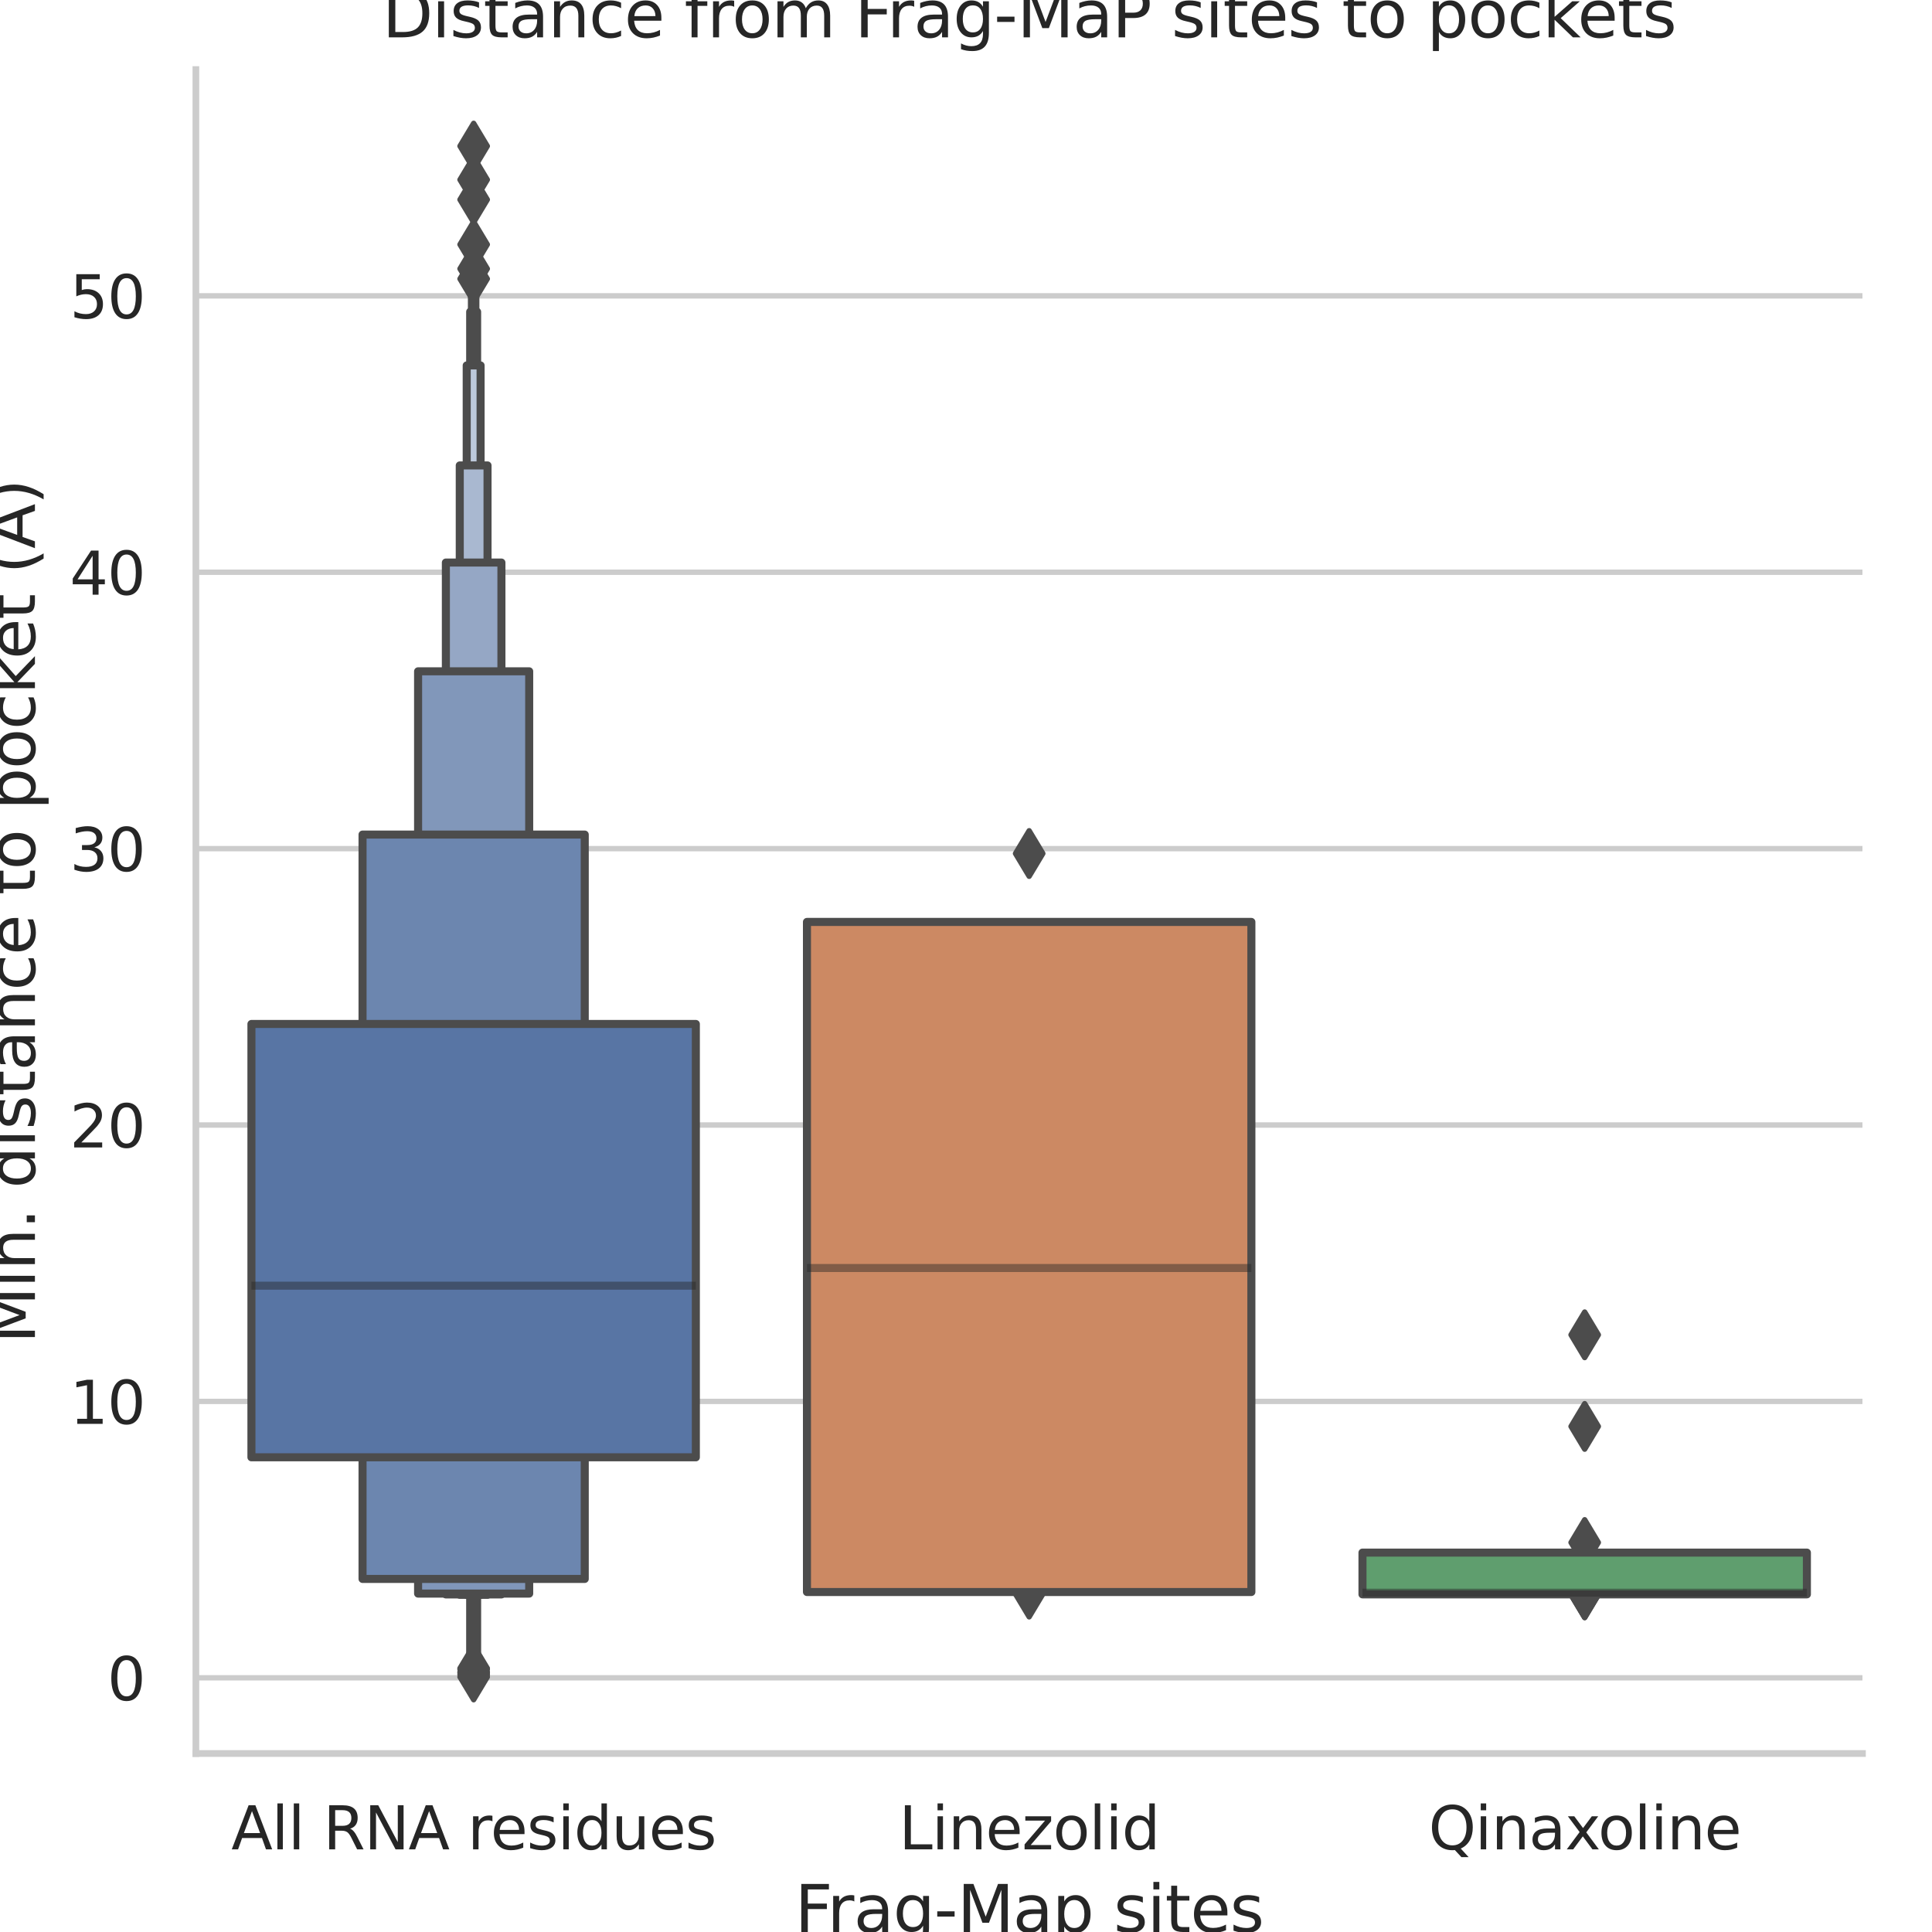 <?xml version="1.0" encoding="utf-8" standalone="no"?>
<!DOCTYPE svg PUBLIC "-//W3C//DTD SVG 1.1//EN"
  "http://www.w3.org/Graphics/SVG/1.1/DTD/svg11.dtd">
<svg xmlns:xlink="http://www.w3.org/1999/xlink" width="360pt" height="360pt" viewBox="0 0 360 360" xmlns="http://www.w3.org/2000/svg" version="1.1">
 <defs>
  <style type="text/css">*{stroke-linejoin: round; stroke-linecap: butt}</style>
 </defs>
 <g id="figure_1">
  <g id="patch_1">
   <path d="M 0 360 
L 360 360 
L 360 0 
L 0 0 
z
" style="fill: #ffffff"/>
  </g>
  <g id="axes_1">
   <g id="patch_2">
    <path d="M 36.5 326.74 
L 347.04 326.74 
L 347.04 12.96 
L 36.5 12.96 
z
" style="fill: #ffffff"/>
   </g>
   <g id="matplotlib.axis_1">
    <g id="xtick_1">
     <g id="text_1">
      <!-- All RNA residues -->
      <g style="fill: #262626" transform="translate(43.103 344.598) scale(0.11 -0.11)">
       <defs>
        <path id="DejaVuSans-41" d="M 2188 4044 
L 1331 1722 
L 3047 1722 
L 2188 4044 
z
M 1831 4666 
L 2547 4666 
L 4325 0 
L 3669 0 
L 3244 1197 
L 1141 1197 
L 716 0 
L 50 0 
L 1831 4666 
z
" transform="scale(0.016)"/>
        <path id="DejaVuSans-6c" d="M 603 4863 
L 1178 4863 
L 1178 0 
L 603 0 
L 603 4863 
z
" transform="scale(0.016)"/>
        <path id="DejaVuSans-20" transform="scale(0.016)"/>
        <path id="DejaVuSans-52" d="M 2841 2188 
Q 3044 2119 3236 1894 
Q 3428 1669 3622 1275 
L 4263 0 
L 3584 0 
L 2988 1197 
Q 2756 1666 2539 1819 
Q 2322 1972 1947 1972 
L 1259 1972 
L 1259 0 
L 628 0 
L 628 4666 
L 2053 4666 
Q 2853 4666 3247 4331 
Q 3641 3997 3641 3322 
Q 3641 2881 3436 2590 
Q 3231 2300 2841 2188 
z
M 1259 4147 
L 1259 2491 
L 2053 2491 
Q 2509 2491 2742 2702 
Q 2975 2913 2975 3322 
Q 2975 3731 2742 3939 
Q 2509 4147 2053 4147 
L 1259 4147 
z
" transform="scale(0.016)"/>
        <path id="DejaVuSans-4e" d="M 628 4666 
L 1478 4666 
L 3547 763 
L 3547 4666 
L 4159 4666 
L 4159 0 
L 3309 0 
L 1241 3903 
L 1241 0 
L 628 0 
L 628 4666 
z
" transform="scale(0.016)"/>
        <path id="DejaVuSans-72" d="M 2631 2963 
Q 2534 3019 2420 3045 
Q 2306 3072 2169 3072 
Q 1681 3072 1420 2755 
Q 1159 2438 1159 1844 
L 1159 0 
L 581 0 
L 581 3500 
L 1159 3500 
L 1159 2956 
Q 1341 3275 1631 3429 
Q 1922 3584 2338 3584 
Q 2397 3584 2469 3576 
Q 2541 3569 2628 3553 
L 2631 2963 
z
" transform="scale(0.016)"/>
        <path id="DejaVuSans-65" d="M 3597 1894 
L 3597 1613 
L 953 1613 
Q 991 1019 1311 708 
Q 1631 397 2203 397 
Q 2534 397 2845 478 
Q 3156 559 3463 722 
L 3463 178 
Q 3153 47 2828 -22 
Q 2503 -91 2169 -91 
Q 1331 -91 842 396 
Q 353 884 353 1716 
Q 353 2575 817 3079 
Q 1281 3584 2069 3584 
Q 2775 3584 3186 3129 
Q 3597 2675 3597 1894 
z
M 3022 2063 
Q 3016 2534 2758 2815 
Q 2500 3097 2075 3097 
Q 1594 3097 1305 2825 
Q 1016 2553 972 2059 
L 3022 2063 
z
" transform="scale(0.016)"/>
        <path id="DejaVuSans-73" d="M 2834 3397 
L 2834 2853 
Q 2591 2978 2328 3040 
Q 2066 3103 1784 3103 
Q 1356 3103 1142 2972 
Q 928 2841 928 2578 
Q 928 2378 1081 2264 
Q 1234 2150 1697 2047 
L 1894 2003 
Q 2506 1872 2764 1633 
Q 3022 1394 3022 966 
Q 3022 478 2636 193 
Q 2250 -91 1575 -91 
Q 1294 -91 989 -36 
Q 684 19 347 128 
L 347 722 
Q 666 556 975 473 
Q 1284 391 1588 391 
Q 1994 391 2212 530 
Q 2431 669 2431 922 
Q 2431 1156 2273 1281 
Q 2116 1406 1581 1522 
L 1381 1569 
Q 847 1681 609 1914 
Q 372 2147 372 2553 
Q 372 3047 722 3315 
Q 1072 3584 1716 3584 
Q 2034 3584 2315 3537 
Q 2597 3491 2834 3397 
z
" transform="scale(0.016)"/>
        <path id="DejaVuSans-69" d="M 603 3500 
L 1178 3500 
L 1178 0 
L 603 0 
L 603 3500 
z
M 603 4863 
L 1178 4863 
L 1178 4134 
L 603 4134 
L 603 4863 
z
" transform="scale(0.016)"/>
        <path id="DejaVuSans-64" d="M 2906 2969 
L 2906 4863 
L 3481 4863 
L 3481 0 
L 2906 0 
L 2906 525 
Q 2725 213 2448 61 
Q 2172 -91 1784 -91 
Q 1150 -91 751 415 
Q 353 922 353 1747 
Q 353 2572 751 3078 
Q 1150 3584 1784 3584 
Q 2172 3584 2448 3432 
Q 2725 3281 2906 2969 
z
M 947 1747 
Q 947 1113 1208 752 
Q 1469 391 1925 391 
Q 2381 391 2643 752 
Q 2906 1113 2906 1747 
Q 2906 2381 2643 2742 
Q 2381 3103 1925 3103 
Q 1469 3103 1208 2742 
Q 947 2381 947 1747 
z
" transform="scale(0.016)"/>
        <path id="DejaVuSans-75" d="M 544 1381 
L 544 3500 
L 1119 3500 
L 1119 1403 
Q 1119 906 1312 657 
Q 1506 409 1894 409 
Q 2359 409 2629 706 
Q 2900 1003 2900 1516 
L 2900 3500 
L 3475 3500 
L 3475 0 
L 2900 0 
L 2900 538 
Q 2691 219 2414 64 
Q 2138 -91 1772 -91 
Q 1169 -91 856 284 
Q 544 659 544 1381 
z
M 1991 3584 
L 1991 3584 
z
" transform="scale(0.016)"/>
       </defs>
       <use xlink:href="#DejaVuSans-41"/>
       <use xlink:href="#DejaVuSans-6c" x="68.408"/>
       <use xlink:href="#DejaVuSans-6c" x="96.191"/>
       <use xlink:href="#DejaVuSans-20" x="123.975"/>
       <use xlink:href="#DejaVuSans-52" x="155.762"/>
       <use xlink:href="#DejaVuSans-4e" x="225.244"/>
       <use xlink:href="#DejaVuSans-41" x="300.049"/>
       <use xlink:href="#DejaVuSans-20" x="368.457"/>
       <use xlink:href="#DejaVuSans-72" x="400.244"/>
       <use xlink:href="#DejaVuSans-65" x="439.107"/>
       <use xlink:href="#DejaVuSans-73" x="500.631"/>
       <use xlink:href="#DejaVuSans-69" x="552.73"/>
       <use xlink:href="#DejaVuSans-64" x="580.514"/>
       <use xlink:href="#DejaVuSans-75" x="643.99"/>
       <use xlink:href="#DejaVuSans-65" x="707.369"/>
       <use xlink:href="#DejaVuSans-73" x="768.893"/>
      </g>
     </g>
    </g>
    <g id="xtick_2">
     <g id="text_2">
      <!-- Linezolid -->
      <g style="fill: #262626" transform="translate(167.508 344.598) scale(0.11 -0.11)">
       <defs>
        <path id="DejaVuSans-4c" d="M 628 4666 
L 1259 4666 
L 1259 531 
L 3531 531 
L 3531 0 
L 628 0 
L 628 4666 
z
" transform="scale(0.016)"/>
        <path id="DejaVuSans-6e" d="M 3513 2113 
L 3513 0 
L 2938 0 
L 2938 2094 
Q 2938 2591 2744 2837 
Q 2550 3084 2163 3084 
Q 1697 3084 1428 2787 
Q 1159 2491 1159 1978 
L 1159 0 
L 581 0 
L 581 3500 
L 1159 3500 
L 1159 2956 
Q 1366 3272 1645 3428 
Q 1925 3584 2291 3584 
Q 2894 3584 3203 3211 
Q 3513 2838 3513 2113 
z
" transform="scale(0.016)"/>
        <path id="DejaVuSans-7a" d="M 353 3500 
L 3084 3500 
L 3084 2975 
L 922 459 
L 3084 459 
L 3084 0 
L 275 0 
L 275 525 
L 2438 3041 
L 353 3041 
L 353 3500 
z
" transform="scale(0.016)"/>
        <path id="DejaVuSans-6f" d="M 1959 3097 
Q 1497 3097 1228 2736 
Q 959 2375 959 1747 
Q 959 1119 1226 758 
Q 1494 397 1959 397 
Q 2419 397 2687 759 
Q 2956 1122 2956 1747 
Q 2956 2369 2687 2733 
Q 2419 3097 1959 3097 
z
M 1959 3584 
Q 2709 3584 3137 3096 
Q 3566 2609 3566 1747 
Q 3566 888 3137 398 
Q 2709 -91 1959 -91 
Q 1206 -91 779 398 
Q 353 888 353 1747 
Q 353 2609 779 3096 
Q 1206 3584 1959 3584 
z
" transform="scale(0.016)"/>
       </defs>
       <use xlink:href="#DejaVuSans-4c"/>
       <use xlink:href="#DejaVuSans-69" x="55.713"/>
       <use xlink:href="#DejaVuSans-6e" x="83.496"/>
       <use xlink:href="#DejaVuSans-65" x="146.875"/>
       <use xlink:href="#DejaVuSans-7a" x="208.398"/>
       <use xlink:href="#DejaVuSans-6f" x="260.889"/>
       <use xlink:href="#DejaVuSans-6c" x="322.07"/>
       <use xlink:href="#DejaVuSans-69" x="349.854"/>
       <use xlink:href="#DejaVuSans-64" x="377.637"/>
      </g>
     </g>
    </g>
    <g id="xtick_3">
     <g id="text_3">
      <!-- Qinaxoline -->
      <g style="fill: #262626" transform="translate(266.195 344.598) scale(0.11 -0.11)">
       <defs>
        <path id="DejaVuSans-51" d="M 2522 4238 
Q 1834 4238 1429 3725 
Q 1025 3213 1025 2328 
Q 1025 1447 1429 934 
Q 1834 422 2522 422 
Q 3209 422 3611 934 
Q 4013 1447 4013 2328 
Q 4013 3213 3611 3725 
Q 3209 4238 2522 4238 
z
M 3406 84 
L 4238 -825 
L 3475 -825 
L 2784 -78 
Q 2681 -84 2626 -87 
Q 2572 -91 2522 -91 
Q 1538 -91 948 567 
Q 359 1225 359 2328 
Q 359 3434 948 4092 
Q 1538 4750 2522 4750 
Q 3503 4750 4090 4092 
Q 4678 3434 4678 2328 
Q 4678 1516 4351 937 
Q 4025 359 3406 84 
z
" transform="scale(0.016)"/>
        <path id="DejaVuSans-61" d="M 2194 1759 
Q 1497 1759 1228 1600 
Q 959 1441 959 1056 
Q 959 750 1161 570 
Q 1363 391 1709 391 
Q 2188 391 2477 730 
Q 2766 1069 2766 1631 
L 2766 1759 
L 2194 1759 
z
M 3341 1997 
L 3341 0 
L 2766 0 
L 2766 531 
Q 2569 213 2275 61 
Q 1981 -91 1556 -91 
Q 1019 -91 701 211 
Q 384 513 384 1019 
Q 384 1609 779 1909 
Q 1175 2209 1959 2209 
L 2766 2209 
L 2766 2266 
Q 2766 2663 2505 2880 
Q 2244 3097 1772 3097 
Q 1472 3097 1187 3025 
Q 903 2953 641 2809 
L 641 3341 
Q 956 3463 1253 3523 
Q 1550 3584 1831 3584 
Q 2591 3584 2966 3190 
Q 3341 2797 3341 1997 
z
" transform="scale(0.016)"/>
        <path id="DejaVuSans-78" d="M 3513 3500 
L 2247 1797 
L 3578 0 
L 2900 0 
L 1881 1375 
L 863 0 
L 184 0 
L 1544 1831 
L 300 3500 
L 978 3500 
L 1906 2253 
L 2834 3500 
L 3513 3500 
z
" transform="scale(0.016)"/>
       </defs>
       <use xlink:href="#DejaVuSans-51"/>
       <use xlink:href="#DejaVuSans-69" x="78.711"/>
       <use xlink:href="#DejaVuSans-6e" x="106.494"/>
       <use xlink:href="#DejaVuSans-61" x="169.873"/>
       <use xlink:href="#DejaVuSans-78" x="231.152"/>
       <use xlink:href="#DejaVuSans-6f" x="287.207"/>
       <use xlink:href="#DejaVuSans-6c" x="348.389"/>
       <use xlink:href="#DejaVuSans-69" x="376.172"/>
       <use xlink:href="#DejaVuSans-6e" x="403.955"/>
       <use xlink:href="#DejaVuSans-65" x="467.334"/>
      </g>
     </g>
    </g>
    <g id="text_4">
     <!-- Frag-Map sites -->
     <g style="fill: #262626" transform="translate(148.105 360.004) scale(0.12 -0.12)">
      <defs>
       <path id="DejaVuSans-46" d="M 628 4666 
L 3309 4666 
L 3309 4134 
L 1259 4134 
L 1259 2759 
L 3109 2759 
L 3109 2228 
L 1259 2228 
L 1259 0 
L 628 0 
L 628 4666 
z
" transform="scale(0.016)"/>
       <path id="DejaVuSans-67" d="M 2906 1791 
Q 2906 2416 2648 2759 
Q 2391 3103 1925 3103 
Q 1463 3103 1205 2759 
Q 947 2416 947 1791 
Q 947 1169 1205 825 
Q 1463 481 1925 481 
Q 2391 481 2648 825 
Q 2906 1169 2906 1791 
z
M 3481 434 
Q 3481 -459 3084 -895 
Q 2688 -1331 1869 -1331 
Q 1566 -1331 1297 -1286 
Q 1028 -1241 775 -1147 
L 775 -588 
Q 1028 -725 1275 -790 
Q 1522 -856 1778 -856 
Q 2344 -856 2625 -561 
Q 2906 -266 2906 331 
L 2906 616 
Q 2728 306 2450 153 
Q 2172 0 1784 0 
Q 1141 0 747 490 
Q 353 981 353 1791 
Q 353 2603 747 3093 
Q 1141 3584 1784 3584 
Q 2172 3584 2450 3431 
Q 2728 3278 2906 2969 
L 2906 3500 
L 3481 3500 
L 3481 434 
z
" transform="scale(0.016)"/>
       <path id="DejaVuSans-2d" d="M 313 2009 
L 1997 2009 
L 1997 1497 
L 313 1497 
L 313 2009 
z
" transform="scale(0.016)"/>
       <path id="DejaVuSans-4d" d="M 628 4666 
L 1569 4666 
L 2759 1491 
L 3956 4666 
L 4897 4666 
L 4897 0 
L 4281 0 
L 4281 4097 
L 3078 897 
L 2444 897 
L 1241 4097 
L 1241 0 
L 628 0 
L 628 4666 
z
" transform="scale(0.016)"/>
       <path id="DejaVuSans-70" d="M 1159 525 
L 1159 -1331 
L 581 -1331 
L 581 3500 
L 1159 3500 
L 1159 2969 
Q 1341 3281 1617 3432 
Q 1894 3584 2278 3584 
Q 2916 3584 3314 3078 
Q 3713 2572 3713 1747 
Q 3713 922 3314 415 
Q 2916 -91 2278 -91 
Q 1894 -91 1617 61 
Q 1341 213 1159 525 
z
M 3116 1747 
Q 3116 2381 2855 2742 
Q 2594 3103 2138 3103 
Q 1681 3103 1420 2742 
Q 1159 2381 1159 1747 
Q 1159 1113 1420 752 
Q 1681 391 2138 391 
Q 2594 391 2855 752 
Q 3116 1113 3116 1747 
z
" transform="scale(0.016)"/>
       <path id="DejaVuSans-74" d="M 1172 4494 
L 1172 3500 
L 2356 3500 
L 2356 3053 
L 1172 3053 
L 1172 1153 
Q 1172 725 1289 603 
Q 1406 481 1766 481 
L 2356 481 
L 2356 0 
L 1766 0 
Q 1100 0 847 248 
Q 594 497 594 1153 
L 594 3053 
L 172 3053 
L 172 3500 
L 594 3500 
L 594 4494 
L 1172 4494 
z
" transform="scale(0.016)"/>
      </defs>
      <use xlink:href="#DejaVuSans-46"/>
      <use xlink:href="#DejaVuSans-72" x="50.27"/>
      <use xlink:href="#DejaVuSans-61" x="91.383"/>
      <use xlink:href="#DejaVuSans-67" x="152.662"/>
      <use xlink:href="#DejaVuSans-2d" x="216.139"/>
      <use xlink:href="#DejaVuSans-4d" x="252.223"/>
      <use xlink:href="#DejaVuSans-61" x="338.502"/>
      <use xlink:href="#DejaVuSans-70" x="399.781"/>
      <use xlink:href="#DejaVuSans-20" x="463.258"/>
      <use xlink:href="#DejaVuSans-73" x="495.045"/>
      <use xlink:href="#DejaVuSans-69" x="547.145"/>
      <use xlink:href="#DejaVuSans-74" x="574.928"/>
      <use xlink:href="#DejaVuSans-65" x="614.137"/>
      <use xlink:href="#DejaVuSans-73" x="675.66"/>
     </g>
    </g>
   </g>
   <g id="matplotlib.axis_2">
    <g id="ytick_1">
     <g id="line2d_1">
      <path d="M 36.5 312.634 
L 347.04 312.634 
" clip-path="url(#p3d906e7fb3)" style="fill: none; stroke: #cccccc; stroke-linecap: round"/>
     </g>
     <g id="text_5">
      <!-- 0 -->
      <g style="fill: #262626" transform="translate(20.001 316.813) scale(0.11 -0.11)">
       <defs>
        <path id="DejaVuSans-30" d="M 2034 4250 
Q 1547 4250 1301 3770 
Q 1056 3291 1056 2328 
Q 1056 1369 1301 889 
Q 1547 409 2034 409 
Q 2525 409 2770 889 
Q 3016 1369 3016 2328 
Q 3016 3291 2770 3770 
Q 2525 4250 2034 4250 
z
M 2034 4750 
Q 2819 4750 3233 4129 
Q 3647 3509 3647 2328 
Q 3647 1150 3233 529 
Q 2819 -91 2034 -91 
Q 1250 -91 836 529 
Q 422 1150 422 2328 
Q 422 3509 836 4129 
Q 1250 4750 2034 4750 
z
" transform="scale(0.016)"/>
       </defs>
       <use xlink:href="#DejaVuSans-30"/>
      </g>
     </g>
    </g>
    <g id="ytick_2">
     <g id="line2d_2">
      <path d="M 36.5 261.132 
L 347.04 261.132 
" clip-path="url(#p3d906e7fb3)" style="fill: none; stroke: #cccccc; stroke-linecap: round"/>
     </g>
     <g id="text_6">
      <!-- 10 -->
      <g style="fill: #262626" transform="translate(13.002 265.312) scale(0.11 -0.11)">
       <defs>
        <path id="DejaVuSans-31" d="M 794 531 
L 1825 531 
L 1825 4091 
L 703 3866 
L 703 4441 
L 1819 4666 
L 2450 4666 
L 2450 531 
L 3481 531 
L 3481 0 
L 794 0 
L 794 531 
z
" transform="scale(0.016)"/>
       </defs>
       <use xlink:href="#DejaVuSans-31"/>
       <use xlink:href="#DejaVuSans-30" x="63.623"/>
      </g>
     </g>
    </g>
    <g id="ytick_3">
     <g id="line2d_3">
      <path d="M 36.5 209.631 
L 347.04 209.631 
" clip-path="url(#p3d906e7fb3)" style="fill: none; stroke: #cccccc; stroke-linecap: round"/>
     </g>
     <g id="text_7">
      <!-- 20 -->
      <g style="fill: #262626" transform="translate(13.002 213.81) scale(0.11 -0.11)">
       <defs>
        <path id="DejaVuSans-32" d="M 1228 531 
L 3431 531 
L 3431 0 
L 469 0 
L 469 531 
Q 828 903 1448 1529 
Q 2069 2156 2228 2338 
Q 2531 2678 2651 2914 
Q 2772 3150 2772 3378 
Q 2772 3750 2511 3984 
Q 2250 4219 1831 4219 
Q 1534 4219 1204 4116 
Q 875 4013 500 3803 
L 500 4441 
Q 881 4594 1212 4672 
Q 1544 4750 1819 4750 
Q 2544 4750 2975 4387 
Q 3406 4025 3406 3419 
Q 3406 3131 3298 2873 
Q 3191 2616 2906 2266 
Q 2828 2175 2409 1742 
Q 1991 1309 1228 531 
z
" transform="scale(0.016)"/>
       </defs>
       <use xlink:href="#DejaVuSans-32"/>
       <use xlink:href="#DejaVuSans-30" x="63.623"/>
      </g>
     </g>
    </g>
    <g id="ytick_4">
     <g id="line2d_4">
      <path d="M 36.5 158.13 
L 347.04 158.13 
" clip-path="url(#p3d906e7fb3)" style="fill: none; stroke: #cccccc; stroke-linecap: round"/>
     </g>
     <g id="text_8">
      <!-- 30 -->
      <g style="fill: #262626" transform="translate(13.002 162.309) scale(0.11 -0.11)">
       <defs>
        <path id="DejaVuSans-33" d="M 2597 2516 
Q 3050 2419 3304 2112 
Q 3559 1806 3559 1356 
Q 3559 666 3084 287 
Q 2609 -91 1734 -91 
Q 1441 -91 1130 -33 
Q 819 25 488 141 
L 488 750 
Q 750 597 1062 519 
Q 1375 441 1716 441 
Q 2309 441 2620 675 
Q 2931 909 2931 1356 
Q 2931 1769 2642 2001 
Q 2353 2234 1838 2234 
L 1294 2234 
L 1294 2753 
L 1863 2753 
Q 2328 2753 2575 2939 
Q 2822 3125 2822 3475 
Q 2822 3834 2567 4026 
Q 2313 4219 1838 4219 
Q 1578 4219 1281 4162 
Q 984 4106 628 3988 
L 628 4550 
Q 988 4650 1302 4700 
Q 1616 4750 1894 4750 
Q 2613 4750 3031 4423 
Q 3450 4097 3450 3541 
Q 3450 3153 3228 2886 
Q 3006 2619 2597 2516 
z
" transform="scale(0.016)"/>
       </defs>
       <use xlink:href="#DejaVuSans-33"/>
       <use xlink:href="#DejaVuSans-30" x="63.623"/>
      </g>
     </g>
    </g>
    <g id="ytick_5">
     <g id="line2d_5">
      <path d="M 36.5 106.629 
L 347.04 106.629 
" clip-path="url(#p3d906e7fb3)" style="fill: none; stroke: #cccccc; stroke-linecap: round"/>
     </g>
     <g id="text_9">
      <!-- 40 -->
      <g style="fill: #262626" transform="translate(13.002 110.808) scale(0.11 -0.11)">
       <defs>
        <path id="DejaVuSans-34" d="M 2419 4116 
L 825 1625 
L 2419 1625 
L 2419 4116 
z
M 2253 4666 
L 3047 4666 
L 3047 1625 
L 3713 1625 
L 3713 1100 
L 3047 1100 
L 3047 0 
L 2419 0 
L 2419 1100 
L 313 1100 
L 313 1709 
L 2253 4666 
z
" transform="scale(0.016)"/>
       </defs>
       <use xlink:href="#DejaVuSans-34"/>
       <use xlink:href="#DejaVuSans-30" x="63.623"/>
      </g>
     </g>
    </g>
    <g id="ytick_6">
     <g id="line2d_6">
      <path d="M 36.5 55.127 
L 347.04 55.127 
" clip-path="url(#p3d906e7fb3)" style="fill: none; stroke: #cccccc; stroke-linecap: round"/>
     </g>
     <g id="text_10">
      <!-- 50 -->
      <g style="fill: #262626" transform="translate(13.002 59.306) scale(0.11 -0.11)">
       <defs>
        <path id="DejaVuSans-35" d="M 691 4666 
L 3169 4666 
L 3169 4134 
L 1269 4134 
L 1269 2991 
Q 1406 3038 1543 3061 
Q 1681 3084 1819 3084 
Q 2600 3084 3056 2656 
Q 3513 2228 3513 1497 
Q 3513 744 3044 326 
Q 2575 -91 1722 -91 
Q 1428 -91 1123 -41 
Q 819 9 494 109 
L 494 744 
Q 775 591 1075 516 
Q 1375 441 1709 441 
Q 2250 441 2565 725 
Q 2881 1009 2881 1497 
Q 2881 1984 2565 2268 
Q 2250 2553 1709 2553 
Q 1456 2553 1204 2497 
Q 953 2441 691 2322 
L 691 4666 
z
" transform="scale(0.016)"/>
       </defs>
       <use xlink:href="#DejaVuSans-35"/>
       <use xlink:href="#DejaVuSans-30" x="63.623"/>
      </g>
     </g>
    </g>
    <g id="text_11">
     <!-- Min. distance to pocket (Å) -->
     <g style="fill: #262626" transform="translate(6.507 250.345) rotate(-90) scale(0.12 -0.12)">
      <defs>
       <path id="DejaVuSans-2e" d="M 684 794 
L 1344 794 
L 1344 0 
L 684 0 
L 684 794 
z
" transform="scale(0.016)"/>
       <path id="DejaVuSans-63" d="M 3122 3366 
L 3122 2828 
Q 2878 2963 2633 3030 
Q 2388 3097 2138 3097 
Q 1578 3097 1268 2742 
Q 959 2388 959 1747 
Q 959 1106 1268 751 
Q 1578 397 2138 397 
Q 2388 397 2633 464 
Q 2878 531 3122 666 
L 3122 134 
Q 2881 22 2623 -34 
Q 2366 -91 2075 -91 
Q 1284 -91 818 406 
Q 353 903 353 1747 
Q 353 2603 823 3093 
Q 1294 3584 2113 3584 
Q 2378 3584 2631 3529 
Q 2884 3475 3122 3366 
z
" transform="scale(0.016)"/>
       <path id="DejaVuSans-6b" d="M 581 4863 
L 1159 4863 
L 1159 1991 
L 2875 3500 
L 3609 3500 
L 1753 1863 
L 3688 0 
L 2938 0 
L 1159 1709 
L 1159 0 
L 581 0 
L 581 4863 
z
" transform="scale(0.016)"/>
       <path id="DejaVuSans-28" d="M 1984 4856 
Q 1566 4138 1362 3434 
Q 1159 2731 1159 2009 
Q 1159 1288 1364 580 
Q 1569 -128 1984 -844 
L 1484 -844 
Q 1016 -109 783 600 
Q 550 1309 550 2009 
Q 550 2706 781 3412 
Q 1013 4119 1484 4856 
L 1984 4856 
z
" transform="scale(0.016)"/>
       <path id="DejaVuSans-c5" d="M 2663 5081 
Q 2663 5278 2523 5417 
Q 2384 5556 2188 5556 
Q 1988 5556 1852 5420 
Q 1716 5284 1716 5081 
Q 1716 4884 1853 4746 
Q 1991 4609 2188 4609 
Q 2384 4609 2523 4746 
Q 2663 4884 2663 5081 
z
M 2188 4044 
L 1338 1722 
L 3041 1722 
L 2188 4044 
z
M 1716 4366 
Q 1525 4494 1428 4673 
Q 1331 4853 1331 5081 
Q 1331 5441 1579 5691 
Q 1828 5941 2188 5941 
Q 2544 5941 2795 5689 
Q 3047 5438 3047 5081 
Q 3047 4863 2948 4678 
Q 2850 4494 2663 4366 
L 4325 0 
L 3669 0 
L 3244 1197 
L 1141 1197 
L 716 0 
L 50 0 
L 1716 4366 
z
" transform="scale(0.016)"/>
       <path id="DejaVuSans-29" d="M 513 4856 
L 1013 4856 
Q 1481 4119 1714 3412 
Q 1947 2706 1947 2009 
Q 1947 1309 1714 600 
Q 1481 -109 1013 -844 
L 513 -844 
Q 928 -128 1133 580 
Q 1338 1288 1338 2009 
Q 1338 2731 1133 3434 
Q 928 4138 513 4856 
z
" transform="scale(0.016)"/>
      </defs>
      <use xlink:href="#DejaVuSans-4d"/>
      <use xlink:href="#DejaVuSans-69" x="86.279"/>
      <use xlink:href="#DejaVuSans-6e" x="114.062"/>
      <use xlink:href="#DejaVuSans-2e" x="177.441"/>
      <use xlink:href="#DejaVuSans-20" x="209.229"/>
      <use xlink:href="#DejaVuSans-64" x="241.016"/>
      <use xlink:href="#DejaVuSans-69" x="304.492"/>
      <use xlink:href="#DejaVuSans-73" x="332.275"/>
      <use xlink:href="#DejaVuSans-74" x="384.375"/>
      <use xlink:href="#DejaVuSans-61" x="423.584"/>
      <use xlink:href="#DejaVuSans-6e" x="484.863"/>
      <use xlink:href="#DejaVuSans-63" x="548.242"/>
      <use xlink:href="#DejaVuSans-65" x="603.223"/>
      <use xlink:href="#DejaVuSans-20" x="664.746"/>
      <use xlink:href="#DejaVuSans-74" x="696.533"/>
      <use xlink:href="#DejaVuSans-6f" x="735.742"/>
      <use xlink:href="#DejaVuSans-20" x="796.924"/>
      <use xlink:href="#DejaVuSans-70" x="828.711"/>
      <use xlink:href="#DejaVuSans-6f" x="892.188"/>
      <use xlink:href="#DejaVuSans-63" x="953.369"/>
      <use xlink:href="#DejaVuSans-6b" x="1008.35"/>
      <use xlink:href="#DejaVuSans-65" x="1062.635"/>
      <use xlink:href="#DejaVuSans-74" x="1124.158"/>
      <use xlink:href="#DejaVuSans-20" x="1163.367"/>
      <use xlink:href="#DejaVuSans-28" x="1195.154"/>
      <use xlink:href="#DejaVuSans-c5" x="1234.168"/>
      <use xlink:href="#DejaVuSans-29" x="1302.576"/>
     </g>
    </g>
   </g>
   <g id="PathCollection_1">
    <defs>
     <path id="mb5f8ead19a" d="M -0 4.243 
L 2.546 0 
L 0 -4.243 
L -2.546 -0 
z
" style="stroke: #4c4c4c"/>
    </defs>
    <g clip-path="url(#p3d906e7fb3)">
     <use xlink:href="#mb5f8ead19a" x="88.257" y="311.746" style="fill: #4c4c4c; stroke: #4c4c4c"/>
     <use xlink:href="#mb5f8ead19a" x="88.257" y="311.063" style="fill: #4c4c4c; stroke: #4c4c4c"/>
     <use xlink:href="#mb5f8ead19a" x="88.257" y="312.477" style="fill: #4c4c4c; stroke: #4c4c4c"/>
     <use xlink:href="#mb5f8ead19a" x="88.257" y="311.534" style="fill: #4c4c4c; stroke: #4c4c4c"/>
     <use xlink:href="#mb5f8ead19a" x="88.257" y="312.073" style="fill: #4c4c4c; stroke: #4c4c4c"/>
     <use xlink:href="#mb5f8ead19a" x="88.257" y="310.861" style="fill: #4c4c4c; stroke: #4c4c4c"/>
     <use xlink:href="#mb5f8ead19a" x="88.257" y="50.078" style="fill: #4c4c4c; stroke: #4c4c4c"/>
     <use xlink:href="#mb5f8ead19a" x="88.257" y="37.196" style="fill: #4c4c4c; stroke: #4c4c4c"/>
     <use xlink:href="#mb5f8ead19a" x="88.257" y="33.485" style="fill: #4c4c4c; stroke: #4c4c4c"/>
     <use xlink:href="#mb5f8ead19a" x="88.257" y="27.223" style="fill: #4c4c4c; stroke: #4c4c4c"/>
     <use xlink:href="#mb5f8ead19a" x="88.257" y="45.554" style="fill: #4c4c4c; stroke: #4c4c4c"/>
     <use xlink:href="#mb5f8ead19a" x="88.257" y="51.958" style="fill: #4c4c4c; stroke: #4c4c4c"/>
    </g>
   </g>
   <g id="PatchCollection_1">
    <path d="M 87.933 310.748 
L 88.58 310.748 
L 88.58 52.523 
L 87.933 52.523 
z
" clip-path="url(#p3d906e7fb3)" style="fill: #e6eaf1; stroke: #4c4c4c; stroke-width: 1.5"/>
    <path d="M 87.61 308.606 
L 88.904 308.606 
L 88.904 58.099 
L 87.61 58.099 
z
" clip-path="url(#p3d906e7fb3)" style="fill: #d2dae7; stroke: #4c4c4c; stroke-width: 1.5"/>
    <path d="M 86.963 297.185 
L 89.551 297.185 
L 89.551 68.094 
L 86.963 68.094 
z
" clip-path="url(#p3d906e7fb3)" style="fill: #bdc9db; stroke: #4c4c4c; stroke-width: 1.5"/>
    <path d="M 85.669 297.168 
L 90.844 297.168 
L 90.844 86.726 
L 85.669 86.726 
z
" clip-path="url(#p3d906e7fb3)" style="fill: #a9b8d0; stroke: #4c4c4c; stroke-width: 1.5"/>
    <path d="M 83.081 297.099 
L 93.432 297.099 
L 93.432 104.823 
L 83.081 104.823 
z
" clip-path="url(#p3d906e7fb3)" style="fill: #95a7c5; stroke: #4c4c4c; stroke-width: 1.5"/>
    <path d="M 77.905 296.943 
L 98.608 296.943 
L 98.608 125.089 
L 77.905 125.089 
z
" clip-path="url(#p3d906e7fb3)" style="fill: #8197ba; stroke: #4c4c4c; stroke-width: 1.5"/>
    <path d="M 67.554 294.211 
L 108.959 294.211 
L 108.959 155.512 
L 67.554 155.512 
z
" clip-path="url(#p3d906e7fb3)" style="fill: #6c86af; stroke: #4c4c4c; stroke-width: 1.5"/>
    <path d="M 46.851 271.549 
L 129.662 271.549 
L 129.662 190.802 
L 46.851 190.802 
z
" clip-path="url(#p3d906e7fb3)" style="fill: #5875a4; stroke: #4c4c4c; stroke-width: 1.5"/>
   </g>
   <g id="PathCollection_2">
    <g clip-path="url(#p3d906e7fb3)">
     <use xlink:href="#mb5f8ead19a" x="191.77" y="297.034" style="fill: #4c4c4c; stroke: #4c4c4c"/>
     <use xlink:href="#mb5f8ead19a" x="191.77" y="159.039" style="fill: #4c4c4c; stroke: #4c4c4c"/>
    </g>
   </g>
   <g id="PatchCollection_2">
    <defs>
     <path id="md787173296" d="M 150.365 -63.353 
L 233.175 -63.353 
L 233.175 -188.212 
L 150.365 -188.212 
z
" style="stroke: #4c4c4c; stroke-width: 1.5"/>
    </defs>
    <g clip-path="url(#p3d906e7fb3)">
     <use xlink:href="#md787173296" x="0" y="360" style="fill: #cc8963; stroke: #4c4c4c; stroke-width: 1.5"/>
    </g>
   </g>
   <g id="PathCollection_3">
    <g clip-path="url(#p3d906e7fb3)">
     <use xlink:href="#mb5f8ead19a" x="295.283" y="297.169" style="fill: #4c4c4c; stroke: #4c4c4c"/>
     <use xlink:href="#mb5f8ead19a" x="295.283" y="297.169" style="fill: #4c4c4c; stroke: #4c4c4c"/>
     <use xlink:href="#mb5f8ead19a" x="295.283" y="297.087" style="fill: #4c4c4c; stroke: #4c4c4c"/>
     <use xlink:href="#mb5f8ead19a" x="295.283" y="287.423" style="fill: #4c4c4c; stroke: #4c4c4c"/>
     <use xlink:href="#mb5f8ead19a" x="295.283" y="248.722" style="fill: #4c4c4c; stroke: #4c4c4c"/>
     <use xlink:href="#mb5f8ead19a" x="295.283" y="265.791" style="fill: #4c4c4c; stroke: #4c4c4c"/>
    </g>
   </g>
   <g id="PatchCollection_3">
    <defs>
     <path id="m780c5ad19e" d="M 253.878 -62.914 
L 336.689 -62.914 
L 336.689 -70.696 
L 253.878 -70.696 
z
" style="stroke: #4c4c4c; stroke-width: 1.5"/>
    </defs>
    <g clip-path="url(#p3d906e7fb3)">
     <use xlink:href="#m780c5ad19e" x="0" y="360" style="fill: #5f9e6e; stroke: #4c4c4c; stroke-width: 1.5"/>
    </g>
   </g>
   <g id="line2d_7">
    <path d="M 46.851 239.566 
L 129.662 239.566 
" clip-path="url(#p3d906e7fb3)" style="fill: none; stroke: #262626; stroke-opacity: 0.45; stroke-width: 1.5"/>
   </g>
   <g id="line2d_8">
    <path d="M 150.365 236.278 
L 233.175 236.278 
" clip-path="url(#p3d906e7fb3)" style="fill: none; stroke: #262626; stroke-opacity: 0.45; stroke-width: 1.5"/>
   </g>
   <g id="line2d_9">
    <path d="M 253.878 296.776 
L 336.689 296.776 
" clip-path="url(#p3d906e7fb3)" style="fill: none; stroke: #262626; stroke-opacity: 0.45; stroke-width: 1.5"/>
   </g>
   <g id="patch_3">
    <path d="M 36.5 326.74 
L 36.5 12.96 
" style="fill: none; stroke: #cccccc; stroke-width: 1.25; stroke-linejoin: miter; stroke-linecap: square"/>
   </g>
   <g id="patch_4">
    <path d="M 36.5 326.74 
L 347.04 326.74 
" style="fill: none; stroke: #cccccc; stroke-width: 1.25; stroke-linejoin: miter; stroke-linecap: square"/>
   </g>
   <g id="text_12">
    <!-- Distance from Frag-MaP sites to pockets -->
    <g style="fill: #262626" transform="translate(71.245 6.96) scale(0.12 -0.12)">
     <defs>
      <path id="DejaVuSans-44" d="M 1259 4147 
L 1259 519 
L 2022 519 
Q 2988 519 3436 956 
Q 3884 1394 3884 2338 
Q 3884 3275 3436 3711 
Q 2988 4147 2022 4147 
L 1259 4147 
z
M 628 4666 
L 1925 4666 
Q 3281 4666 3915 4102 
Q 4550 3538 4550 2338 
Q 4550 1131 3912 565 
Q 3275 0 1925 0 
L 628 0 
L 628 4666 
z
" transform="scale(0.016)"/>
      <path id="DejaVuSans-66" d="M 2375 4863 
L 2375 4384 
L 1825 4384 
Q 1516 4384 1395 4259 
Q 1275 4134 1275 3809 
L 1275 3500 
L 2222 3500 
L 2222 3053 
L 1275 3053 
L 1275 0 
L 697 0 
L 697 3053 
L 147 3053 
L 147 3500 
L 697 3500 
L 697 3744 
Q 697 4328 969 4595 
Q 1241 4863 1831 4863 
L 2375 4863 
z
" transform="scale(0.016)"/>
      <path id="DejaVuSans-6d" d="M 3328 2828 
Q 3544 3216 3844 3400 
Q 4144 3584 4550 3584 
Q 5097 3584 5394 3201 
Q 5691 2819 5691 2113 
L 5691 0 
L 5113 0 
L 5113 2094 
Q 5113 2597 4934 2840 
Q 4756 3084 4391 3084 
Q 3944 3084 3684 2787 
Q 3425 2491 3425 1978 
L 3425 0 
L 2847 0 
L 2847 2094 
Q 2847 2600 2669 2842 
Q 2491 3084 2119 3084 
Q 1678 3084 1418 2786 
Q 1159 2488 1159 1978 
L 1159 0 
L 581 0 
L 581 3500 
L 1159 3500 
L 1159 2956 
Q 1356 3278 1631 3431 
Q 1906 3584 2284 3584 
Q 2666 3584 2933 3390 
Q 3200 3197 3328 2828 
z
" transform="scale(0.016)"/>
      <path id="DejaVuSans-50" d="M 1259 4147 
L 1259 2394 
L 2053 2394 
Q 2494 2394 2734 2622 
Q 2975 2850 2975 3272 
Q 2975 3691 2734 3919 
Q 2494 4147 2053 4147 
L 1259 4147 
z
M 628 4666 
L 2053 4666 
Q 2838 4666 3239 4311 
Q 3641 3956 3641 3272 
Q 3641 2581 3239 2228 
Q 2838 1875 2053 1875 
L 1259 1875 
L 1259 0 
L 628 0 
L 628 4666 
z
" transform="scale(0.016)"/>
     </defs>
     <use xlink:href="#DejaVuSans-44"/>
     <use xlink:href="#DejaVuSans-69" x="77.002"/>
     <use xlink:href="#DejaVuSans-73" x="104.785"/>
     <use xlink:href="#DejaVuSans-74" x="156.885"/>
     <use xlink:href="#DejaVuSans-61" x="196.094"/>
     <use xlink:href="#DejaVuSans-6e" x="257.373"/>
     <use xlink:href="#DejaVuSans-63" x="320.752"/>
     <use xlink:href="#DejaVuSans-65" x="375.732"/>
     <use xlink:href="#DejaVuSans-20" x="437.256"/>
     <use xlink:href="#DejaVuSans-66" x="469.043"/>
     <use xlink:href="#DejaVuSans-72" x="504.248"/>
     <use xlink:href="#DejaVuSans-6f" x="543.111"/>
     <use xlink:href="#DejaVuSans-6d" x="604.293"/>
     <use xlink:href="#DejaVuSans-20" x="701.705"/>
     <use xlink:href="#DejaVuSans-46" x="733.492"/>
     <use xlink:href="#DejaVuSans-72" x="783.762"/>
     <use xlink:href="#DejaVuSans-61" x="824.875"/>
     <use xlink:href="#DejaVuSans-67" x="886.154"/>
     <use xlink:href="#DejaVuSans-2d" x="949.631"/>
     <use xlink:href="#DejaVuSans-4d" x="985.715"/>
     <use xlink:href="#DejaVuSans-61" x="1071.994"/>
     <use xlink:href="#DejaVuSans-50" x="1133.273"/>
     <use xlink:href="#DejaVuSans-20" x="1193.576"/>
     <use xlink:href="#DejaVuSans-73" x="1225.363"/>
     <use xlink:href="#DejaVuSans-69" x="1277.463"/>
     <use xlink:href="#DejaVuSans-74" x="1305.246"/>
     <use xlink:href="#DejaVuSans-65" x="1344.455"/>
     <use xlink:href="#DejaVuSans-73" x="1405.979"/>
     <use xlink:href="#DejaVuSans-20" x="1458.078"/>
     <use xlink:href="#DejaVuSans-74" x="1489.865"/>
     <use xlink:href="#DejaVuSans-6f" x="1529.074"/>
     <use xlink:href="#DejaVuSans-20" x="1590.256"/>
     <use xlink:href="#DejaVuSans-70" x="1622.043"/>
     <use xlink:href="#DejaVuSans-6f" x="1685.52"/>
     <use xlink:href="#DejaVuSans-63" x="1746.701"/>
     <use xlink:href="#DejaVuSans-6b" x="1801.682"/>
     <use xlink:href="#DejaVuSans-65" x="1855.967"/>
     <use xlink:href="#DejaVuSans-74" x="1917.49"/>
     <use xlink:href="#DejaVuSans-73" x="1956.699"/>
    </g>
   </g>
  </g>
 </g>
 <defs>
  <clipPath id="p3d906e7fb3">
   <rect x="36.5" y="12.96" width="310.54" height="313.78"/>
  </clipPath>
 </defs>
</svg>
